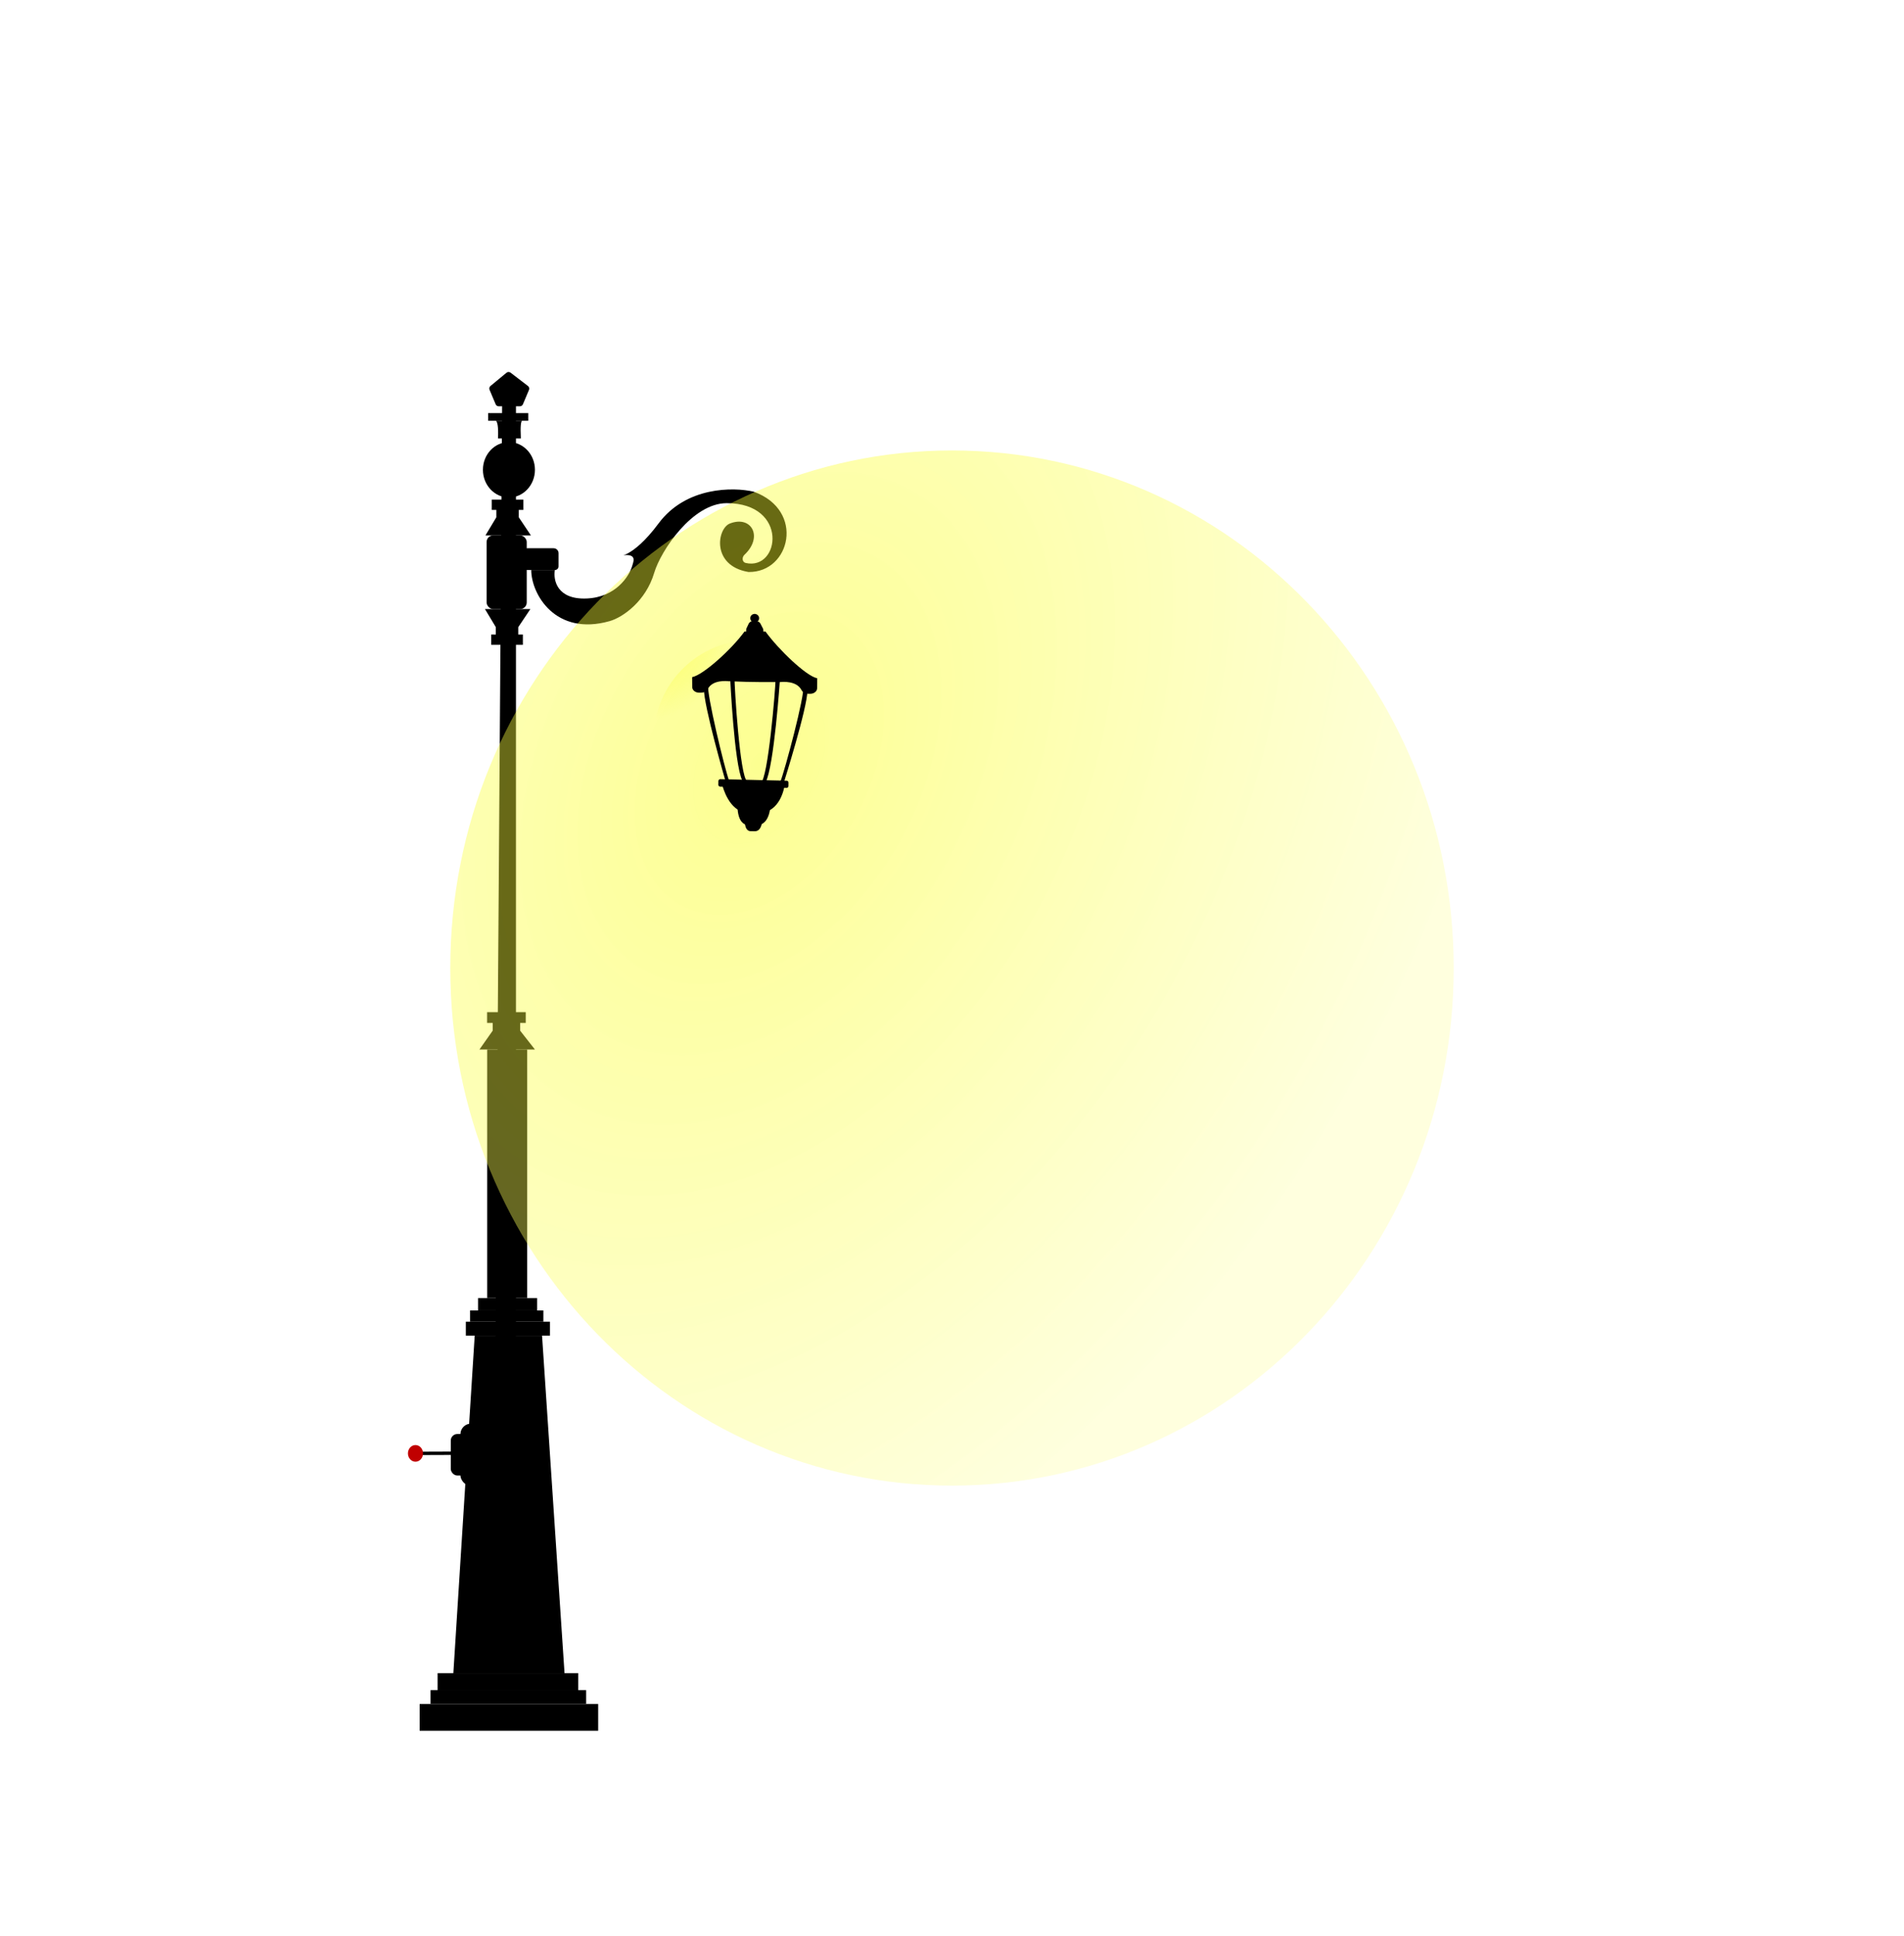 <svg width="32238" height="32768" viewBox="0 0 32238 32768" fill="none" xmlns="http://www.w3.org/2000/svg">
<g id="poste">
<ellipse id="Ellipse 2" cx="8604.31" cy="7950.24" rx="263.079" ry="297.789" fill="white"/>
<path id="Vector 1" d="M8210.87 10308.1H8980.47L8775.24 10614.1V10738.8H8853.26V10913.5H8775.24H8316.99V10738.8H8395.01V10614.1L8210.87 10308.1Z" fill="black"/>
<path id="Vector 3" d="M8219.5 9061.96H8989.11L8783.88 8755.56V8630.7H8861.9V8455.73H8783.88H8325.63V8630.7H8403.65V8755.56L8219.5 9061.96Z" fill="black"/>
<path id="Rectangle 14" d="M8503 6702.72H8736.24V27144.1H8556.4H8358.5L8503 6702.72Z" fill="black"/>
<path id="Vector 2" d="M8117.41 17763.1H9057.43L8806.76 17443.7V17313.5H8902.05V17131.1H8806.76H8247.04V17313.5H8342.33V17443.7L8117.41 17763.1Z" fill="black"/>
<path id="Polygon 1" d="M8575.45 6308.85C8595.55 6292.23 8624.46 6291.69 8645.17 6307.55L8939.1 6532.73C8959.32 6548.22 8966.53 6575.42 8956.64 6598.9L8854.07 6842.35C8845.33 6863.1 8825 6876.59 8802.48 6876.59H8443.83C8421.31 6876.59 8400.98 6863.1 8392.24 6842.35L8289.03 6597.39C8279.44 6574.62 8285.91 6548.26 8304.95 6532.51L8575.45 6308.85Z" fill="black"/>
<g id="Rectangle 1">
<path d="M8265.05 6992.08H8944.35V7121.32H8839.98H8396.42H8378.06H8265.05V6992.08Z" fill="black"/>
<path d="M8839.98 7121.32H8396.42C8418.5 7135.78 8442.07 7207.33 8431.79 7420.79H8818.99C8808.7 7207.33 8819.74 7135.78 8839.98 7121.32Z" fill="black"/>
</g>
<ellipse id="Ellipse 1" cx="8617.07" cy="7951.34" rx="440.378" ry="468.955" fill="black"/>
<rect id="Rectangle 3" x="8239.14" y="9061.96" width="679.293" height="1246.19" rx="111" fill="black"/>
<rect id="Rectangle 5" x="8248.56" y="17763.1" width="677.722" height="4206.32" fill="black"/>
<rect id="Rectangle 6" x="8094.12" y="21969.8" width="1000.62" height="209.386" fill="black"/>
<rect id="Rectangle 7" x="7887.25" y="22369.5" width="1425.01" height="236.208" fill="black"/>
<rect id="Rectangle 8" x="7959.17" y="22179.2" width="1241.23" height="190.351" fill="black"/>
<path id="Rectangle 9" d="M8037.47 22605.8H9177.9L9558.46 28318.4H7676.07L8037.47 22605.8Z" fill="black"/>
<rect id="Rectangle 10" x="7409.07" y="28318.4" width="2381.84" height="295.57" fill="black"/>
<rect id="Rectangle 11" x="7105.94" y="28839.7" width="3022.27" height="453.381" fill="black"/>
<rect id="Rectangle 12" x="7289.72" y="28606.1" width="2634.27" height="233.612" fill="black"/>
<g id="Rectangle 13">
<path d="M8844.36 9362.9C8844.36 9316.52 8881.96 9278.93 8928.33 9278.93H9373.46C9419.83 9278.93 9457.43 9316.52 9457.43 9362.9V9585.13C9457.43 9619.6 9429.48 9647.55 9395.01 9647.55V9647.55H8994.85H8928.33C8881.96 9647.55 8844.36 9609.95 8844.36 9563.58V9362.9Z" fill="black"/>
<path d="M8994.85 9647.55C8994.85 10054.3 9403.33 10772.8 10322.9 10512.3C10549 10448.2 10935.3 10173.2 11076.8 9695.36C11187.6 9321.19 11723.8 8516.05 12303.6 8516.05C13357.6 8516.05 13207.9 9660.35 12626.5 9528.24C12563.9 9514.02 12558.4 9433.46 12605.1 9389.49C12925.9 9087.87 12725.2 8718.13 12358.4 8860.42C12141.5 8944.58 12041.7 9570.21 12665.6 9679.73C12669.7 9680.44 12674 9680.86 12678.1 9680.91C13380.8 9689.1 13636.6 8638.72 12762 8322.04C12418 8240.74 11614 8234.6 11149.6 8860.42C10685.2 9486.24 10427 9393.95 10604.5 9393.95C10782 9393.95 10720.3 9516.36 10705.7 9573.41C10654.4 9751.25 10427.1 10111.5 9928.32 10129.8C9429.55 10148.1 9364.96 9815.92 9395.01 9647.55H8994.85Z" fill="black"/>
</g>
<rect id="Rectangle 15" x="7795.8" y="24094.8" width="443.041" height="1054.72" rx="180" fill="black"/>
<rect id="Rectangle 16" x="7632.44" y="24270.5" width="327.62" height="702.568" rx="111" fill="black"/>
</g>
<g id="luz-Externa" filter="url(#filter0_f_0_1)">
<path d="M24613.9 16384C24613.9 21222 20810.5 25144 16118.9 25144C11427.3 25144 7623.97 21222 7623.97 16384C7623.97 11546 11427.3 7623.97 16118.9 7623.97C20810.5 7623.97 24613.9 11546 24613.9 16384Z" fill="url(#paint0_radial_0_1)" fill-opacity="0.43"/>
</g>
<g id="luz-interna" filter="url(#filter1_f_0_1)">
<ellipse cx="12753.5" cy="12476.9" rx="1677.75" ry="1648.11" fill="url(#paint1_radial_0_1)"/>
</g>
<g id="farol">
<path id="Vector" d="M13280.1 13316.5C13280.1 13316.5 13211.6 13762.2 12848.5 13755.3L12653.5 13751.6C12341.7 13745.7 12232.5 13296.7 12232.5 13296.7L13280.1 13316.5V13316.5Z" fill="black"/>
<path id="Vector_2" d="M13045.9 13590.2C13045.9 13590.2 13056.7 13970.9 12806.7 13966.1L12672.5 13963.6C12457.8 13959.5 12488.7 13590.9 12488.7 13590.9L13045.9 13590.2Z" fill="black"/>
<path id="Vector_3" d="M12908.4 13845.3C12908.4 13845.3 12914 14071.4 12779.5 14068.9L12707.2 14067.5C12591.6 14065.3 12608.5 13846.3 12608.5 13846.3L12908.4 13845.3Z" fill="black"/>
<path id="Vector_4" d="M12195.4 13281.6L12263.6 13282.9L13317.5 13302.8L13318.1 13246L12280.1 13222L12196.1 13220L12195.4 13281.6Z" fill="black" stroke="black" stroke-width="65" stroke-linecap="round" stroke-linejoin="round"/>
<path id="Vector_5" d="M12280.6 13208.2C12280.6 13208.2 11914.8 11949.7 11918 11651.8L11992.3 11593.6C11954.2 11712.1 12274.4 13029.3 12344 13209.4" fill="black"/>
<path id="Vector_6" d="M13275.8 13232.1C13275.8 13232.1 13667.9 11987.9 13671.1 11690L13598 11629C13633.6 11748.9 13285.8 13053.5 13212.4 13230.9" fill="black"/>
<path id="Vector_7" d="M12362.4 11462.3C12362.4 11462.3 12430.9 12942.8 12570.3 13213.7L12649.9 13220.2C12528.9 13153.3 12434.3 11631.7 12436.2 11453" fill="black"/>
<path id="Vector_8" d="M13205.5 11502.1C13205.5 11502.1 13106.3 12979.5 12961.2 13244.9L12881.5 13248.5C13003.5 13186.1 13130 11668.7 13131.9 11490" fill="black"/>
<path id="Vector_9" d="M12960.5 10688.1C13178.5 10990.2 13653 11446.2 13837 11479.5L13835.2 11649C13835 11661.8 13831.7 11674.4 13825.4 11686.1C13819.1 11697.8 13809.9 11708.3 13798.4 11717C13787 11725.7 13773.5 11732.5 13758.6 11736.9C13743.8 11741.3 13728 11743.2 13712.2 11742.6L13678.3 11742C13655.2 11740.9 13632.9 11734.6 13614 11723.6C13595.2 11712.7 13580.4 11697.7 13571.6 11680.4C13488.9 11519.4 13252.7 11539.3 13211.4 11544.2C13206.7 11544.4 13202 11544.3 13197.4 11544C13135.8 11544.6 12735 11548.3 12361.7 11530.8C12357 11531.2 12352.3 11531.3 12347.7 11531.1C12306.3 11526.2 12067.1 11500.4 11984.4 11661.4C11975.6 11678.7 11960.8 11693.7 11942 11704.6C11923.1 11715.6 11900.8 11721.9 11877.7 11723L11843.8 11723.6C11828 11724.3 11812.2 11722.3 11797.4 11717.9C11782.6 11713.5 11769 11706.8 11757.6 11698C11746.1 11689.3 11736.9 11678.8 11730.6 11667.1C11724.3 11655.4 11721 11642.8 11720.8 11630L11719 11460.5C11903 11427.2 12388.1 10990.2 12606.1 10688.1L12960.5 10688.1Z" fill="black"/>
<path id="Vector_10" d="M12925.8 10828.9L12924.8 10663.9C12924.8 10654.9 12922.5 10645.9 12918.1 10637.4L12875.8 10555.6C12868.3 10541 12854.8 10528.4 12837.1 10519.3C12819.5 10510.3 12798.4 10505.3 12776.9 10505C12754.8 10504.8 12733.2 10509.5 12715.3 10518.5C12697.3 10527.6 12683.9 10540.5 12676.8 10555.5L12639.5 10634.1C12635.9 10641.7 12634 10649.6 12633.8 10657.6L12631.8 10824" fill="black"/>
<path id="Vector_11" d="M12777.2 10534.6C12818.4 10535.3 12852.2 10503.8 12852.6 10464.2C12853.1 10424.6 12820.1 10392 12778.9 10391.3C12737.7 10390.6 12703.9 10422.1 12703.4 10461.7C12703 10501.3 12736 10533.9 12777.2 10534.6Z" fill="black" stroke="black" stroke-miterlimit="10" stroke-linecap="round"/>
</g>
<g id="palanca">
<line id="Line 1" y1="-34.5" x2="925.592" y2="-34.5" transform="matrix(-0.823 0.003 -0.002 -0.823 7796.16 24567.3)" stroke="black" stroke-width="69"/>
<ellipse id="Ellipse 3" cx="7034.68" cy="24598.4" rx="127.751" ry="140.982" fill="#C00000"/>
</g>
<defs>
<filter id="filter0_f_0_1" x="0" y="0" width="32237.8" height="32768" filterUnits="userSpaceOnUse" color-interpolation-filters="sRGB">
<feFlood flood-opacity="0" result="BackgroundImageFix"/>
<feBlend mode="normal" in="SourceGraphic" in2="BackgroundImageFix" result="shape"/>
<feGaussianBlur stdDeviation="4630.5" result="effect1_foregroundBlur_0_1"/>
</filter>
<filter id="filter1_f_0_1" x="11033.8" y="10786.8" width="3439.47" height="3380.2" filterUnits="userSpaceOnUse" color-interpolation-filters="sRGB">
<feFlood flood-opacity="0" result="BackgroundImageFix"/>
<feBlend mode="normal" in="SourceGraphic" in2="BackgroundImageFix" result="shape"/>
<feGaussianBlur stdDeviation="25.5" result="effect1_foregroundBlur_0_1"/>
</filter>
<radialGradient id="paint0_radial_0_1" cx="0" cy="0" r="1" gradientUnits="userSpaceOnUse" gradientTransform="translate(12892.7 12931.4) rotate(29.335) scale(14625.7 21619.7)">
<stop stop-color="#FAFF00"/>
<stop offset="0.773" stop-color="#FDFFA6" stop-opacity="0.88"/>
</radialGradient>
<radialGradient id="paint1_radial_0_1" cx="0" cy="0" r="1" gradientUnits="userSpaceOnUse" gradientTransform="translate(10795.7 10562.8) rotate(90) scale(1648.11 1677.75)">
<stop offset="0.167" stop-color="white"/>
<stop offset="0.26" stop-color="#FBFF30" stop-opacity="0.56"/>
<stop offset="1" stop-color="#FBFF30" stop-opacity="0"/>
</radialGradient>
</defs>
</svg>
